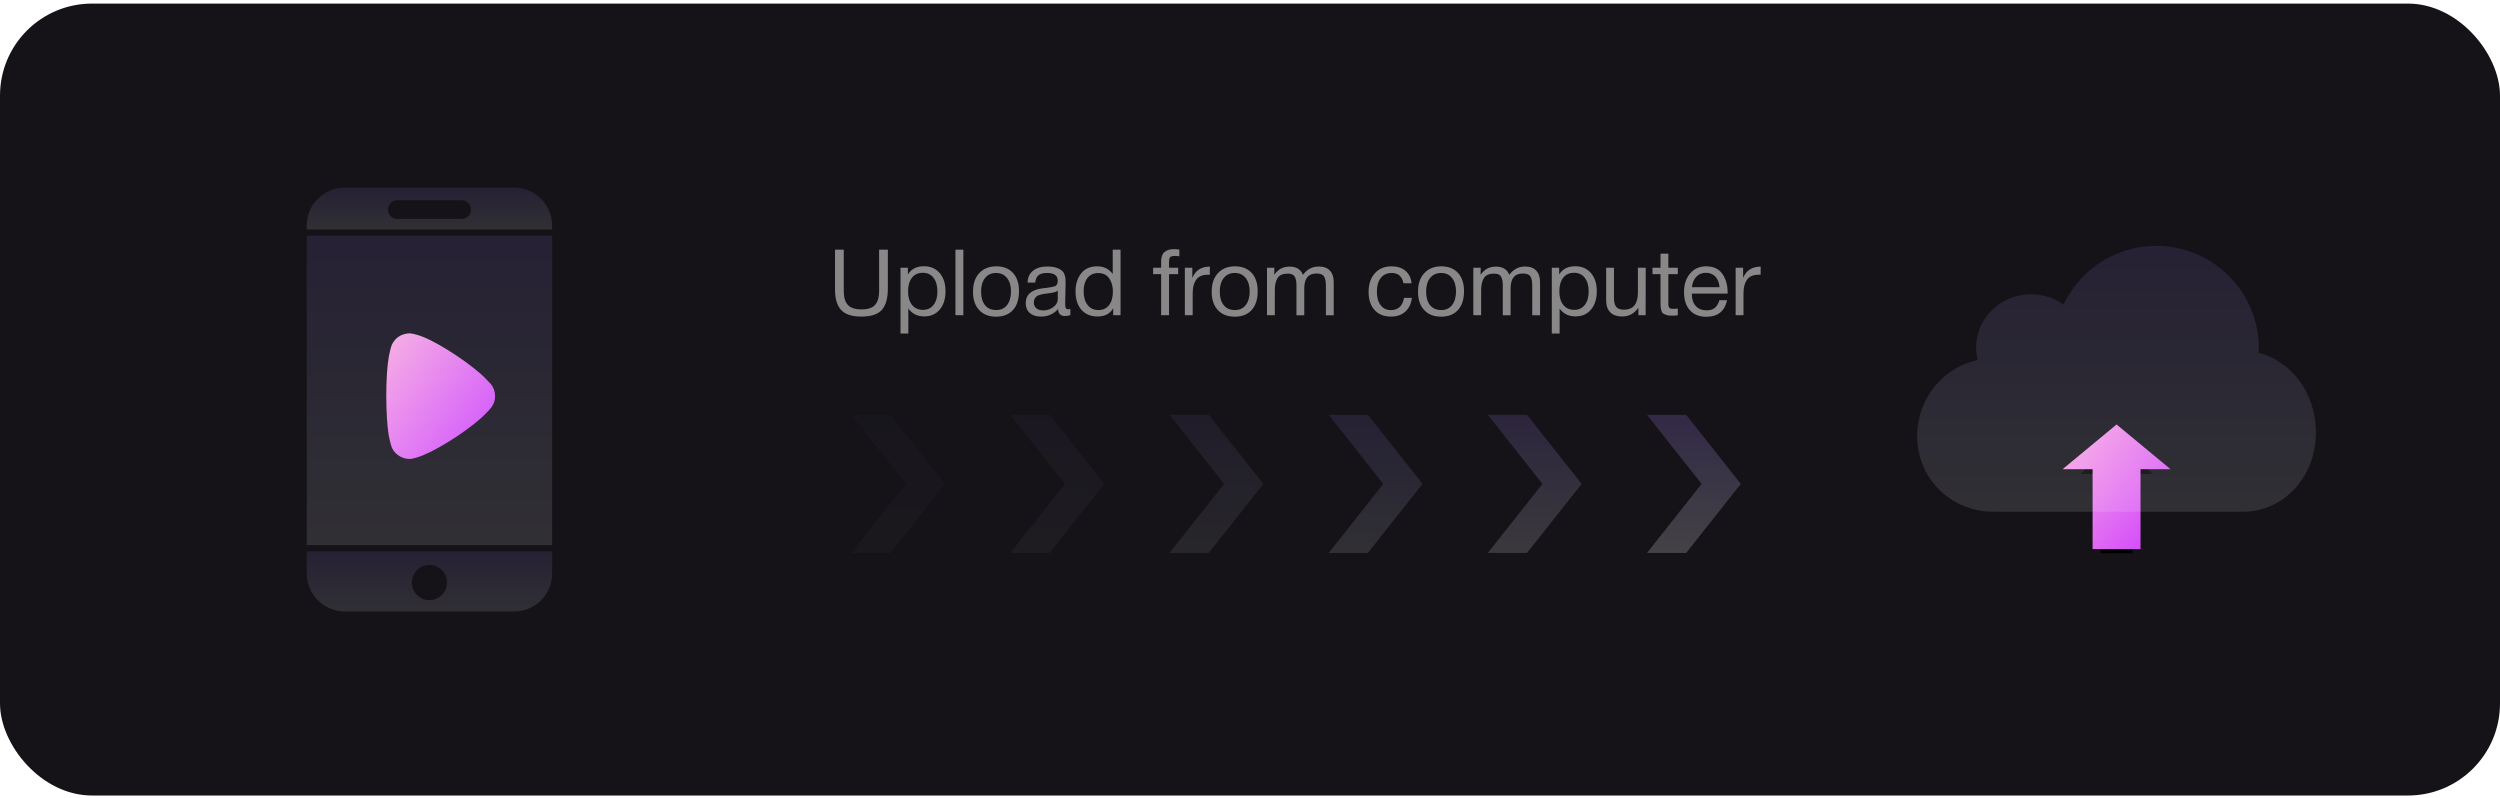 <svg width="326" height="104" viewBox="0 0 326 104" fill="none" xmlns="http://www.w3.org/2000/svg">
<rect y="0.467" width="326" height="103.268" rx="12" fill="#151318"/>
<path d="M64.562 51.665C64.562 52.182 64.4 52.702 64.078 53.117C64.017 53.199 63.735 53.535 63.514 53.754L63.392 53.874C61.699 55.686 57.486 58.412 55.349 59.286C55.349 59.306 54.079 59.825 53.474 59.843H53.394C52.466 59.843 51.599 59.328 51.156 58.492C50.914 58.032 50.692 56.699 50.672 56.681C50.491 55.485 50.37 53.655 50.37 51.645C50.37 49.538 50.491 47.626 50.712 46.452C50.712 46.432 50.934 45.358 51.075 44.999C51.297 44.484 51.7 44.044 52.204 43.766C52.607 43.569 53.031 43.467 53.474 43.467C53.938 43.489 54.805 43.786 55.147 43.925C57.405 44.8 61.719 47.666 63.372 49.417C63.655 49.695 63.957 50.035 64.038 50.113C64.38 50.551 64.562 51.088 64.562 51.665Z" fill="url(#paint0_linear_228_12105)"/>
<g filter="url(#filter0_b_228_12105)">
<path d="M40 74.785C40 77.514 42.219 79.735 44.948 79.735H67.049C69.779 79.735 72 77.514 72 74.785V71.892H40V74.785ZM56 73.668C57.267 73.668 58.292 74.694 58.292 75.962C58.292 77.228 57.267 78.257 56 78.257C54.732 78.257 53.704 77.228 53.704 75.962C53.704 74.694 54.732 73.668 56 73.668Z" fill="url(#paint1_linear_228_12105)" fill-opacity="0.12"/>
<path d="M71.999 30.733H40V71.081H71.999V30.733Z" fill="url(#paint2_linear_228_12105)" fill-opacity="0.12"/>
<path d="M67.049 24.467H44.948C42.219 24.467 40 26.687 40 29.416V29.923H71.999V29.416C71.999 26.686 69.779 24.467 67.049 24.467ZM60.197 28.548H51.799C51.126 28.548 50.581 28.003 50.581 27.331C50.581 26.657 51.126 26.113 51.799 26.113H60.197C60.87 26.113 61.416 26.657 61.416 27.331C61.417 28.003 60.87 28.548 60.197 28.548Z" fill="url(#paint3_linear_228_12105)" fill-opacity="0.12"/>
</g>
<path d="M108.888 32.558H110.028V37.946C110.028 38.786 110.208 39.386 110.568 39.77C110.928 40.154 111.516 40.346 112.332 40.346C113.172 40.346 113.76 40.154 114.108 39.758C114.456 39.374 114.636 38.762 114.636 37.946V32.558H115.776V37.646C115.776 38.894 115.512 39.818 114.996 40.406C114.468 40.994 113.58 41.282 112.332 41.282C111.108 41.282 110.232 41.006 109.692 40.43C109.152 39.854 108.888 38.966 108.888 37.766V32.558ZM118.388 34.91V35.786C118.832 35.078 119.528 34.718 120.476 34.718C121.34 34.718 122.024 35.018 122.528 35.594C123.032 36.182 123.296 36.974 123.296 37.97C123.296 38.978 123.044 39.77 122.54 40.37C122.036 40.97 121.364 41.258 120.524 41.258C119.636 41.258 118.94 40.922 118.448 40.238V43.49H117.428V34.91H118.388ZM120.32 35.57C119.72 35.57 119.252 35.786 118.916 36.218C118.58 36.65 118.412 37.238 118.412 37.982C118.412 38.738 118.58 39.326 118.928 39.758C119.276 40.19 119.756 40.406 120.356 40.406C120.932 40.406 121.4 40.19 121.736 39.758C122.072 39.326 122.24 38.738 122.24 37.994C122.24 37.238 122.06 36.65 121.724 36.218C121.388 35.786 120.92 35.57 120.32 35.57ZM125.621 32.558V41.102H124.589V32.558H125.621ZM129.914 34.73C130.85 34.73 131.57 35.018 132.098 35.594C132.614 36.158 132.878 36.95 132.878 37.97C132.878 39.026 132.614 39.842 132.098 40.418C131.57 41.006 130.838 41.294 129.902 41.294C128.954 41.294 128.21 41.006 127.682 40.43C127.142 39.854 126.878 39.062 126.878 38.03C126.878 37.022 127.142 36.218 127.694 35.618C128.234 35.03 128.978 34.73 129.914 34.73ZM129.89 35.594C129.29 35.594 128.81 35.81 128.462 36.242C128.102 36.686 127.934 37.274 127.934 38.006C127.934 38.774 128.102 39.362 128.45 39.794C128.798 40.226 129.29 40.43 129.914 40.43C130.514 40.43 130.982 40.214 131.318 39.782C131.654 39.35 131.834 38.762 131.834 37.994C131.834 37.262 131.654 36.674 131.306 36.242C130.958 35.81 130.49 35.594 129.89 35.594ZM139.576 40.286V41.09C139.36 41.162 139.132 41.21 138.88 41.21C138.292 41.21 137.992 40.898 137.98 40.298C137.392 40.946 136.648 41.282 135.736 41.282C135.124 41.282 134.644 41.126 134.284 40.814C133.924 40.502 133.756 40.07 133.756 39.53C133.756 38.426 134.488 37.778 135.952 37.598C136.048 37.574 136.18 37.562 136.372 37.55C137.068 37.466 137.488 37.37 137.656 37.274C137.836 37.142 137.932 36.926 137.932 36.614C137.932 35.93 137.464 35.594 136.528 35.594C136.048 35.594 135.676 35.69 135.436 35.882C135.184 36.074 135.04 36.398 134.992 36.854H133.996C134.008 36.182 134.248 35.666 134.704 35.306C135.16 34.934 135.784 34.754 136.588 34.754C137.452 34.754 138.1 34.946 138.532 35.354C138.664 35.474 138.76 35.642 138.832 35.858C138.892 36.062 138.928 36.23 138.94 36.362C138.94 36.494 138.952 36.698 138.952 36.962C138.952 37.262 138.94 37.718 138.928 38.33C138.904 38.954 138.904 39.41 138.904 39.71C138.904 39.938 138.928 40.094 138.988 40.19C139.048 40.286 139.156 40.322 139.324 40.322C139.384 40.322 139.468 40.31 139.576 40.286ZM137.932 37.898C137.86 37.946 137.776 37.994 137.704 38.042C137.62 38.078 137.512 38.114 137.392 38.138C137.272 38.162 137.188 38.174 137.14 38.186C137.092 38.198 136.996 38.21 136.828 38.234C136.66 38.258 136.564 38.27 136.564 38.27C136.312 38.294 136.144 38.318 136.072 38.33C136 38.342 135.856 38.378 135.64 38.438C135.424 38.486 135.28 38.558 135.196 38.63C135.1 38.702 135.016 38.798 134.932 38.942C134.848 39.086 134.812 39.254 134.812 39.446C134.812 39.758 134.92 40.01 135.136 40.202C135.352 40.382 135.664 40.478 136.048 40.478C136.528 40.478 136.972 40.334 137.356 40.046C137.74 39.758 137.932 39.41 137.932 39.026V37.898ZM146.118 32.558V41.102H145.158V40.19C144.762 40.91 144.078 41.27 143.118 41.27C142.23 41.27 141.534 40.982 141.018 40.394C140.502 39.806 140.25 39.002 140.25 37.994C140.25 37.058 140.49 36.29 140.97 35.666C141.45 35.042 142.158 34.73 143.07 34.73C143.958 34.73 144.63 35.066 145.098 35.738V32.558H146.118ZM143.202 35.606C142.614 35.606 142.146 35.822 141.81 36.242C141.474 36.674 141.306 37.25 141.306 37.97C141.306 38.726 141.474 39.326 141.822 39.77C142.17 40.214 142.638 40.43 143.226 40.43C143.814 40.43 144.282 40.226 144.618 39.794C144.954 39.362 145.122 38.774 145.122 38.006C145.122 37.334 144.954 36.758 144.642 36.302C144.33 35.846 143.85 35.606 143.202 35.606ZM153.787 32.534V33.422C153.607 33.398 153.415 33.374 153.223 33.374C152.899 33.374 152.683 33.434 152.587 33.53C152.491 33.638 152.443 33.866 152.443 34.202V34.91H153.631V35.75H152.443V41.102H151.411V35.75H150.367V34.91H151.411V34.082C151.411 33.53 151.555 33.122 151.843 32.87C152.131 32.618 152.551 32.486 153.127 32.486C153.295 32.486 153.523 32.51 153.787 32.534ZM157.769 34.766L157.757 35.834C157.685 35.822 157.601 35.822 157.493 35.822C157.169 35.822 156.881 35.87 156.641 35.966C156.401 36.062 156.221 36.194 156.077 36.35C155.933 36.518 155.825 36.71 155.729 36.95C155.645 37.19 155.585 37.43 155.561 37.67C155.537 37.91 155.525 38.186 155.525 38.486V41.102H154.505V34.91H155.477V36.242C155.885 35.258 156.641 34.766 157.769 34.766ZM161.039 34.73C161.975 34.73 162.695 35.018 163.223 35.594C163.739 36.158 164.003 36.95 164.003 37.97C164.003 39.026 163.739 39.842 163.223 40.418C162.695 41.006 161.963 41.294 161.027 41.294C160.079 41.294 159.335 41.006 158.807 40.43C158.267 39.854 158.003 39.062 158.003 38.03C158.003 37.022 158.267 36.218 158.819 35.618C159.359 35.03 160.103 34.73 161.039 34.73ZM161.015 35.594C160.415 35.594 159.935 35.81 159.587 36.242C159.227 36.686 159.059 37.274 159.059 38.006C159.059 38.774 159.227 39.362 159.575 39.794C159.923 40.226 160.415 40.43 161.039 40.43C161.639 40.43 162.107 40.214 162.443 39.782C162.779 39.35 162.959 38.762 162.959 37.994C162.959 37.262 162.779 36.674 162.431 36.242C162.083 35.81 161.615 35.594 161.015 35.594ZM166.177 34.91L166.165 35.822C166.441 35.45 166.729 35.186 167.041 35.018C167.353 34.85 167.737 34.766 168.181 34.766C169.033 34.766 169.609 35.114 169.909 35.834C170.437 35.114 171.121 34.754 171.961 34.754C172.597 34.754 173.077 34.922 173.413 35.282C173.749 35.642 173.917 36.134 173.917 36.782V41.114H172.897V37.214C172.897 36.698 172.813 36.314 172.657 36.05C172.489 35.786 172.165 35.666 171.661 35.666C170.605 35.666 170.077 36.302 170.077 37.598V41.114H169.057V37.142C169.057 36.662 168.973 36.302 168.817 36.05C168.661 35.798 168.361 35.678 167.917 35.678C167.281 35.678 166.837 35.87 166.597 36.254C166.357 36.638 166.237 37.166 166.237 37.826V41.102H165.217V34.91H166.177ZM184.116 38.846C184.02 39.59 183.744 40.19 183.264 40.622C182.784 41.066 182.172 41.282 181.404 41.282C180.468 41.282 179.748 40.994 179.232 40.418C178.728 39.842 178.464 39.062 178.464 38.09C178.464 37.058 178.74 36.242 179.268 35.642C179.808 35.042 180.528 34.73 181.44 34.73C182.208 34.73 182.808 34.922 183.264 35.306C183.72 35.69 183.996 36.23 184.068 36.938H183.012C182.832 36.038 182.316 35.594 181.464 35.594C180.864 35.594 180.396 35.81 180.06 36.242C179.712 36.674 179.544 37.274 179.544 38.018C179.544 38.762 179.7 39.362 180.036 39.794C180.36 40.226 180.816 40.442 181.392 40.442C181.848 40.442 182.232 40.298 182.52 40.034C182.808 39.758 183 39.362 183.084 38.846H184.116ZM187.945 34.73C188.881 34.73 189.601 35.018 190.129 35.594C190.645 36.158 190.909 36.95 190.909 37.97C190.909 39.026 190.645 39.842 190.129 40.418C189.601 41.006 188.869 41.294 187.933 41.294C186.985 41.294 186.241 41.006 185.713 40.43C185.173 39.854 184.909 39.062 184.909 38.03C184.909 37.022 185.173 36.218 185.725 35.618C186.265 35.03 187.009 34.73 187.945 34.73ZM187.921 35.594C187.321 35.594 186.841 35.81 186.493 36.242C186.133 36.686 185.965 37.274 185.965 38.006C185.965 38.774 186.133 39.362 186.481 39.794C186.829 40.226 187.321 40.43 187.945 40.43C188.545 40.43 189.013 40.214 189.349 39.782C189.685 39.35 189.865 38.762 189.865 37.994C189.865 37.262 189.685 36.674 189.337 36.242C188.989 35.81 188.521 35.594 187.921 35.594ZM193.083 34.91L193.071 35.822C193.347 35.45 193.635 35.186 193.947 35.018C194.259 34.85 194.643 34.766 195.087 34.766C195.939 34.766 196.515 35.114 196.815 35.834C197.343 35.114 198.027 34.754 198.867 34.754C199.503 34.754 199.983 34.922 200.319 35.282C200.655 35.642 200.823 36.134 200.823 36.782V41.114H199.803V37.214C199.803 36.698 199.719 36.314 199.563 36.05C199.395 35.786 199.071 35.666 198.567 35.666C197.511 35.666 196.983 36.302 196.983 37.598V41.114H195.963V37.142C195.963 36.662 195.879 36.302 195.723 36.05C195.567 35.798 195.267 35.678 194.823 35.678C194.187 35.678 193.743 35.87 193.503 36.254C193.263 36.638 193.143 37.166 193.143 37.826V41.102H192.123V34.91H193.083ZM203.314 34.91V35.786C203.758 35.078 204.454 34.718 205.402 34.718C206.266 34.718 206.95 35.018 207.454 35.594C207.958 36.182 208.222 36.974 208.222 37.97C208.222 38.978 207.97 39.77 207.466 40.37C206.962 40.97 206.29 41.258 205.45 41.258C204.562 41.258 203.866 40.922 203.374 40.238V43.49H202.354V34.91H203.314ZM205.246 35.57C204.646 35.57 204.178 35.786 203.842 36.218C203.506 36.65 203.338 37.238 203.338 37.982C203.338 38.738 203.506 39.326 203.854 39.758C204.202 40.19 204.682 40.406 205.282 40.406C205.858 40.406 206.326 40.19 206.662 39.758C206.998 39.326 207.166 38.738 207.166 37.994C207.166 37.238 206.986 36.65 206.65 36.218C206.314 35.786 205.846 35.57 205.246 35.57ZM214.603 34.91L214.591 41.102H213.643V40.13C213.115 40.898 212.407 41.27 211.507 41.27C210.859 41.27 210.343 41.09 209.983 40.73C209.623 40.37 209.443 39.854 209.443 39.17V34.91H210.463V38.894C210.463 39.386 210.559 39.758 210.751 40.01C210.943 40.262 211.279 40.382 211.771 40.382C212.971 40.382 213.583 39.638 213.583 38.15V34.91H214.603ZM218.787 34.91V35.75H217.551V39.362C217.551 39.566 217.551 39.698 217.551 39.758C217.551 39.83 217.575 39.914 217.623 40.022C217.659 40.13 217.731 40.202 217.827 40.226C217.923 40.262 218.055 40.274 218.235 40.274C218.379 40.274 218.571 40.262 218.787 40.238V41.114C218.499 41.15 218.235 41.162 218.007 41.162C217.719 41.162 217.479 41.138 217.287 41.066C217.095 41.006 216.939 40.934 216.843 40.85C216.747 40.778 216.675 40.634 216.627 40.43C216.579 40.226 216.543 40.058 216.543 39.914C216.531 39.77 216.531 39.542 216.531 39.206V39.158V39.098V39.038V35.75H215.487V34.91H216.531V33.074H217.551V34.91H218.787ZM225.212 39.146C224.9 40.586 224 41.306 222.512 41.306C221.6 41.306 220.88 41.03 220.364 40.454C219.848 39.89 219.596 39.098 219.596 38.09C219.596 37.094 219.86 36.29 220.388 35.666C220.916 35.042 221.612 34.73 222.476 34.73C223.424 34.73 224.132 35.054 224.588 35.702C225.044 36.35 225.284 37.154 225.284 38.138V38.282H220.628L220.616 38.354C220.616 39.014 220.784 39.53 221.132 39.902C221.468 40.286 221.948 40.466 222.548 40.466C222.992 40.466 223.34 40.37 223.604 40.154C223.868 39.95 224.072 39.614 224.216 39.146H225.212ZM224.228 37.454C224.18 36.866 224 36.41 223.688 36.074C223.376 35.738 222.956 35.57 222.452 35.57C221.948 35.57 221.54 35.738 221.216 36.074C220.88 36.41 220.688 36.878 220.628 37.454H224.228ZM229.594 34.766L229.582 35.834C229.51 35.822 229.426 35.822 229.318 35.822C228.994 35.822 228.706 35.87 228.466 35.966C228.226 36.062 228.046 36.194 227.902 36.35C227.758 36.518 227.65 36.71 227.554 36.95C227.47 37.19 227.41 37.43 227.386 37.67C227.362 37.91 227.35 38.186 227.35 38.486V41.102H226.33V34.91H227.302V36.242C227.71 35.258 228.466 34.766 229.594 34.766Z" fill="#888888"/>
<path d="M116.119 54.102H111.011L118.121 63.098L111 72.101H116.11L123.233 63.098L116.119 54.102Z" fill="url(#paint4_linear_228_12105)" fill-opacity="0.02"/>
<path d="M136.872 54.102H131.764L138.875 63.098L131.753 72.101H136.863L143.986 63.098L136.872 54.102Z" fill="url(#paint5_linear_228_12105)" fill-opacity="0.04"/>
<path d="M157.626 54.102H152.518L159.628 63.098L152.507 72.101H157.617L164.74 63.098L157.626 54.102Z" fill="url(#paint6_linear_228_12105)" fill-opacity="0.08"/>
<path d="M178.379 54.102H173.271L180.382 63.098L173.26 72.101H178.371L185.493 63.098L178.379 54.102Z" fill="url(#paint7_linear_228_12105)" fill-opacity="0.12"/>
<path d="M199.133 54.102H194.025L201.135 63.098L194.014 72.101H199.124L206.246 63.098L199.133 54.102Z" fill="url(#paint8_linear_228_12105)" fill-opacity="0.16"/>
<path d="M219.886 54.102H214.778L221.889 63.098L214.768 72.101H219.878L227 63.098L219.886 54.102Z" fill="url(#paint9_linear_228_12105)" fill-opacity="0.2"/>
<path d="M276 56.976L271.309 61.806H273.918V72.143H278.082V61.806H280.691L276 56.976Z" fill="black"/>
<path d="M276 55.351L268.958 61.185H272.874V71.601H279.126V61.185H283.042L276 55.351Z" fill="url(#paint10_linear_228_12105)"/>
<g filter="url(#filter1_b_228_12105)">
<path d="M294.529 46.017C294.538 45.817 294.544 45.616 294.544 45.414C294.545 38.038 288.56 32.06 281.178 32.06C275.833 32.06 271.222 35.196 269.085 39.727C267.897 38.88 266.43 38.379 264.842 38.379C260.891 38.379 257.688 41.475 257.688 45.295C257.688 45.862 257.76 46.413 257.893 46.94C253.386 47.899 250 51.976 250 56.86C250 62.458 254.446 66.726 259.93 66.726H292.497C297.745 66.726 302 62.245 302 56.384C302 51.302 298.8 47.057 294.529 46.017Z" fill="url(#paint11_linear_228_12105)" fill-opacity="0.12"/>
</g>
<defs>
<filter id="filter0_b_228_12105" x="39" y="23.467" width="34" height="57.268" filterUnits="userSpaceOnUse" color-interpolation-filters="sRGB">
<feFlood flood-opacity="0" result="BackgroundImageFix"/>
<feGaussianBlur in="BackgroundImageFix" stdDeviation="0.5"/>
<feComposite in2="SourceAlpha" operator="in" result="effect1_backgroundBlur_228_12105"/>
<feBlend mode="normal" in="SourceGraphic" in2="effect1_backgroundBlur_228_12105" result="shape"/>
</filter>
<filter id="filter1_b_228_12105" x="249" y="31.06" width="54" height="36.666" filterUnits="userSpaceOnUse" color-interpolation-filters="sRGB">
<feFlood flood-opacity="0" result="BackgroundImageFix"/>
<feGaussianBlur in="BackgroundImageFix" stdDeviation="0.5"/>
<feComposite in2="SourceAlpha" operator="in" result="effect1_backgroundBlur_228_12105"/>
<feBlend mode="normal" in="SourceGraphic" in2="effect1_backgroundBlur_228_12105" result="shape"/>
</filter>
<linearGradient id="paint0_linear_228_12105" x1="64.562" y1="59.843" x2="48.352" y2="45.795" gradientUnits="userSpaceOnUse">
<stop stop-color="#CD3EFF"/>
<stop offset="1" stop-color="#FFB2E0"/>
</linearGradient>
<linearGradient id="paint1_linear_228_12105" x1="56" y1="71.892" x2="56" y2="79.735" gradientUnits="userSpaceOnUse">
<stop stop-color="#A385FF"/>
<stop offset="1" stop-color="white"/>
</linearGradient>
<linearGradient id="paint2_linear_228_12105" x1="56" y1="30.733" x2="56" y2="71.081" gradientUnits="userSpaceOnUse">
<stop stop-color="#A385FF"/>
<stop offset="1" stop-color="white"/>
</linearGradient>
<linearGradient id="paint3_linear_228_12105" x1="56" y1="24.467" x2="56" y2="29.923" gradientUnits="userSpaceOnUse">
<stop stop-color="#A385FF"/>
<stop offset="1" stop-color="white"/>
</linearGradient>
<linearGradient id="paint4_linear_228_12105" x1="117.116" y1="54.102" x2="117.116" y2="72.101" gradientUnits="userSpaceOnUse">
<stop stop-color="#A385FF"/>
<stop offset="1" stop-color="white"/>
</linearGradient>
<linearGradient id="paint5_linear_228_12105" x1="137.87" y1="54.102" x2="137.87" y2="72.101" gradientUnits="userSpaceOnUse">
<stop stop-color="#A385FF"/>
<stop offset="1" stop-color="white"/>
</linearGradient>
<linearGradient id="paint6_linear_228_12105" x1="158.623" y1="54.102" x2="158.623" y2="72.101" gradientUnits="userSpaceOnUse">
<stop stop-color="#A385FF"/>
<stop offset="1" stop-color="white"/>
</linearGradient>
<linearGradient id="paint7_linear_228_12105" x1="179.377" y1="54.102" x2="179.377" y2="72.101" gradientUnits="userSpaceOnUse">
<stop stop-color="#A385FF"/>
<stop offset="1" stop-color="white"/>
</linearGradient>
<linearGradient id="paint8_linear_228_12105" x1="200.13" y1="54.102" x2="200.13" y2="72.101" gradientUnits="userSpaceOnUse">
<stop stop-color="#A385FF"/>
<stop offset="1" stop-color="white"/>
</linearGradient>
<linearGradient id="paint9_linear_228_12105" x1="220.884" y1="54.102" x2="220.884" y2="72.101" gradientUnits="userSpaceOnUse">
<stop stop-color="#A385FF"/>
<stop offset="1" stop-color="white"/>
</linearGradient>
<linearGradient id="paint10_linear_228_12105" x1="283.042" y1="71.601" x2="266.957" y2="57.661" gradientUnits="userSpaceOnUse">
<stop stop-color="#CD3EFF"/>
<stop offset="1" stop-color="#FFB2E0"/>
</linearGradient>
<linearGradient id="paint11_linear_228_12105" x1="276" y1="32.06" x2="276" y2="66.726" gradientUnits="userSpaceOnUse">
<stop stop-color="#A385FF"/>
<stop offset="1" stop-color="white"/>
</linearGradient>
</defs>
</svg>
